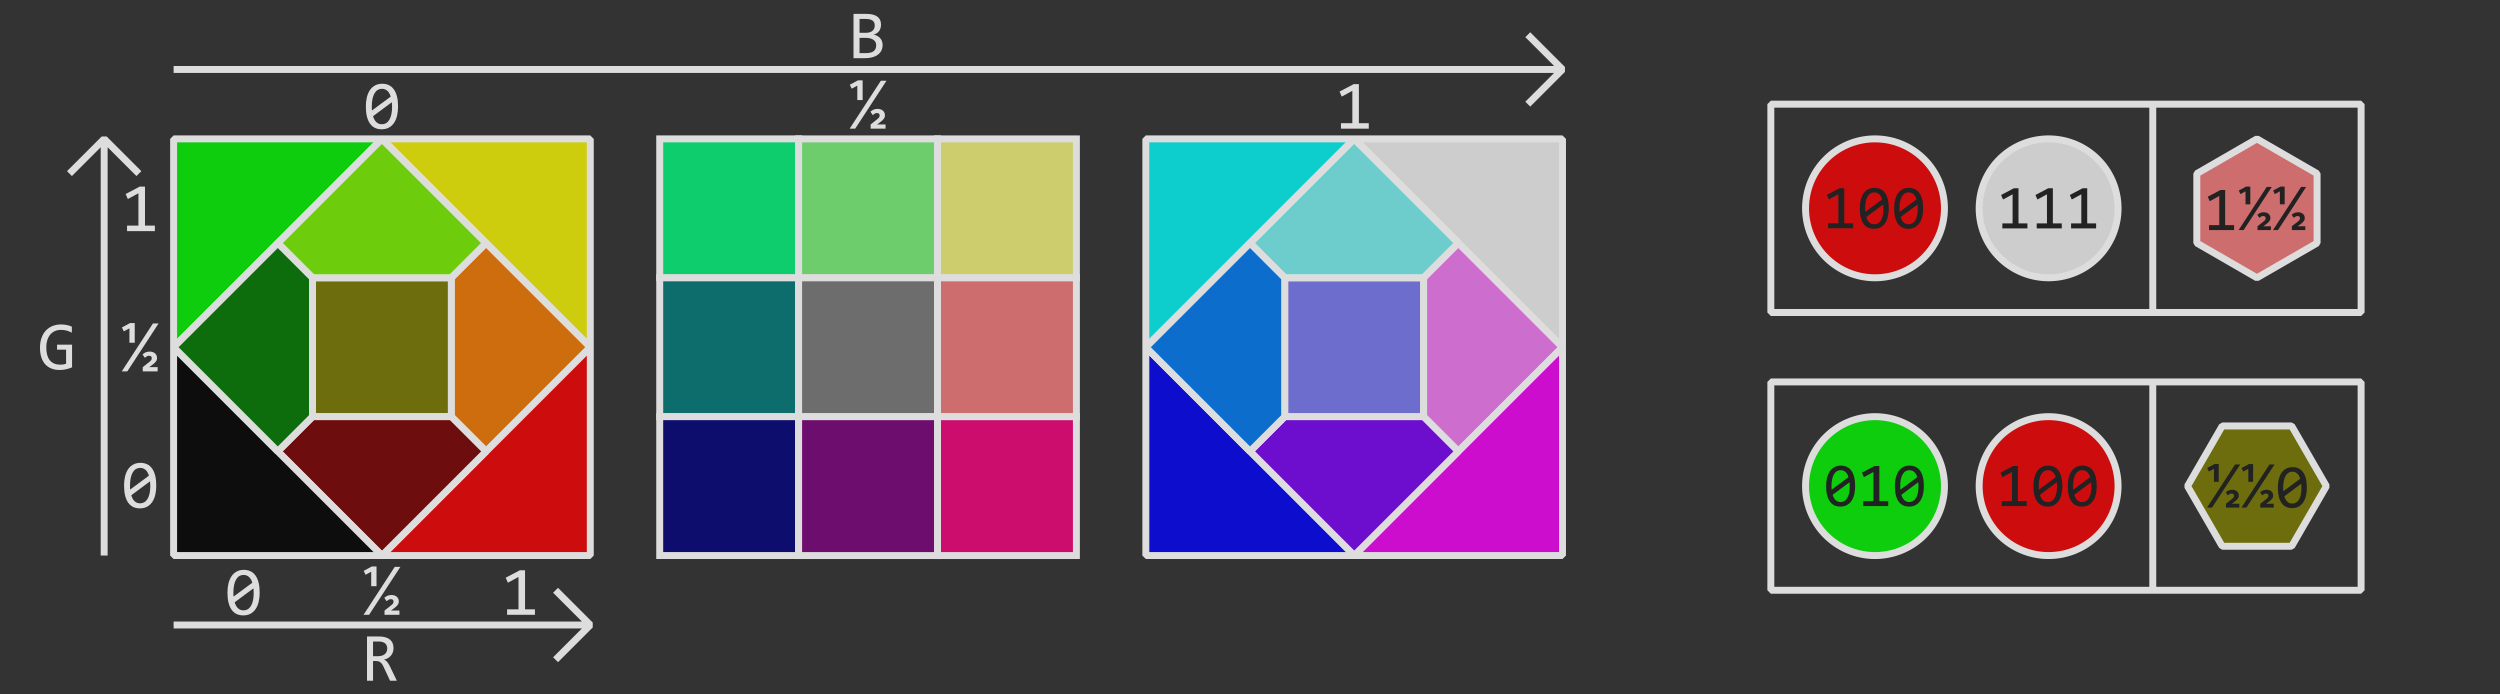 <svg width="360" height="100" xmlns="http://www.w3.org/2000/svg"><rect width="100%" height="100%" fill="#333333" stroke="none"/><path style="fill:#0f0;fill-opacity:.753;stroke:#ddd;stroke-width:1px;stroke-linecap:butt;stroke-linejoin:bevel;stroke-opacity:1" d="m25 50 30-30H25Z"/><path style="fill:olive;fill-opacity:.753;stroke:#ddd;stroke-width:1px;stroke-linecap:butt;stroke-linejoin:miter;stroke-opacity:1" d="M45 40v20h20V40Z"/><path style="fill:#80ff00;fill-opacity:.753;stroke:#ddd;stroke-width:1px;stroke-linecap:butt;stroke-linejoin:bevel;stroke-opacity:1" d="m40 35 5 5h20l5-5-15-15Z"/><path style="fill:#ff0;fill-opacity:.753;stroke:#ddd;stroke-width:1px;stroke-linecap:butt;stroke-linejoin:bevel;stroke-opacity:1" d="m55 20 30 30V20Z"/><path style="fill:#ff8000;fill-opacity:.753;stroke:#ddd;stroke-width:1px;stroke-linecap:butt;stroke-linejoin:bevel;stroke-opacity:1" d="m70 35-5 5v20l5 5 15-15z"/><path style="fill:red;fill-opacity:.753;stroke:#ddd;stroke-width:1px;stroke-linecap:butt;stroke-linejoin:bevel;stroke-opacity:1" d="M85 50 55 80h30z"/><path style="fill:maroon;fill-opacity:.753;stroke:#ddd;stroke-width:1px;stroke-linecap:butt;stroke-linejoin:bevel;stroke-opacity:1" d="m70 65-5-5H45l-5 5 15 15z"/><path style="fill:#000;fill-opacity:.753;stroke:#ddd;stroke-width:1px;stroke-linecap:butt;stroke-linejoin:bevel;stroke-opacity:1" d="M55 80 25 50v30z"/><path style="fill:green;fill-opacity:.753;stroke:#ddd;stroke-width:1px;stroke-linecap:butt;stroke-linejoin:bevel;stroke-opacity:1" d="m40 65 5-5V40l-5-5-15 15Z"/><path style="fill:#00ff80;fill-opacity:.753;stroke:#ddd;stroke-width:1px;stroke-linecap:butt;stroke-linejoin:miter;stroke-opacity:1" d="M95 20v20h20V20Z"/><path style="fill:teal;fill-opacity:.753;stroke:#ddd;stroke-width:1px;stroke-linecap:butt;stroke-linejoin:miter;stroke-opacity:1" d="M95 40v20h20V40Z"/><path style="fill:#80ff80;fill-opacity:.753;stroke:#ddd;stroke-width:1px;stroke-linecap:butt;stroke-linejoin:miter;stroke-opacity:1" d="M115 20v20h20V20Z"/><path style="fill:gray;fill-opacity:.753;stroke:#ddd;stroke-width:1px;stroke-linecap:butt;stroke-linejoin:miter;stroke-opacity:1" d="M115 40v20h20V40Z"/><path style="fill:#ffff80;fill-opacity:.753;stroke:#ddd;stroke-width:1px;stroke-linecap:butt;stroke-linejoin:miter;stroke-opacity:1" d="M135 20v20h20V20Z"/><path style="fill:#ff8080;fill-opacity:.753;stroke:#ddd;stroke-width:1px;stroke-linecap:butt;stroke-linejoin:miter;stroke-opacity:1" d="M135 40v20h20V40Z"/><path style="fill:#ff0080;fill-opacity:.753;stroke:#ddd;stroke-width:1px;stroke-linecap:butt;stroke-linejoin:miter;stroke-opacity:1" d="M135 60v20h20V60Z"/><path style="fill:navy;fill-opacity:.753;stroke:#ddd;stroke-width:1;stroke-linecap:butt;stroke-linejoin:miter;stroke-miterlimit:4;stroke-dasharray:none;stroke-opacity:1" d="M95 60v20h20V60Z"/><path style="fill:purple;fill-opacity:.753;stroke:#ddd;stroke-width:1px;stroke-linecap:butt;stroke-linejoin:miter;stroke-opacity:1" d="M115 60v20h20V60Z"/><path style="fill:#0ff;fill-opacity:.753;stroke:#ddd;stroke-width:1px;stroke-linecap:butt;stroke-linejoin:bevel;stroke-opacity:1" d="m165 50 30-30h-30Z"/><path style="fill:#8080ff;fill-opacity:.753;stroke:#ddd;stroke-width:1px;stroke-linecap:butt;stroke-linejoin:miter;stroke-opacity:1" d="M185 40v20h20V40Z"/><path style="fill:#80ffff;fill-opacity:.753;stroke:#ddd;stroke-width:1px;stroke-linecap:butt;stroke-linejoin:bevel;stroke-opacity:1" d="m180 35 5 5h20l5-5-15-15z"/><path style="fill:#fff;fill-opacity:.753;stroke:#ddd;stroke-width:1px;stroke-linecap:butt;stroke-linejoin:bevel;stroke-opacity:1" d="m195 20 30 30V20Z"/><path style="fill:#ff80ff;fill-opacity:.753;stroke:#ddd;stroke-width:1px;stroke-linecap:butt;stroke-linejoin:bevel;stroke-opacity:1" d="m210 35-5 5v20l5 5 15-15z"/><path style="fill:#f0f;fill-opacity:.753;stroke:#ddd;stroke-width:1px;stroke-linecap:butt;stroke-linejoin:bevel;stroke-opacity:1" d="m225 50-30 30h30z"/><path style="fill:#8000ff;fill-opacity:.753;stroke:#ddd;stroke-width:1px;stroke-linecap:butt;stroke-linejoin:bevel;stroke-opacity:1" d="m210 65-5-5h-20l-5 5 15 15z"/><path style="fill:#00f;fill-opacity:.753;stroke:#ddd;stroke-width:1px;stroke-linecap:butt;stroke-linejoin:bevel;stroke-opacity:1" d="m195 80-30-30v30z"/><path style="fill:#0080ff;fill-opacity:.753;stroke:#ddd;stroke-width:1px;stroke-linecap:butt;stroke-linejoin:bevel;stroke-opacity:1" d="m180 65 5-5V40l-5-5-15 15z"/><path style="fill:#ff8080;fill-opacity:.753;stroke:#ddd;stroke-linecap:round;stroke-linejoin:bevel" transform="rotate(90 302.5 52.5)" d="m290 30-5 8.66h-10L270 30l5-8.66h10z"/><path style="fill:red;fill-opacity:.753;stroke:#ddd;stroke-linecap:round;stroke-linejoin:bevel" d="M280 30a10 10 0 0 1-10 10 10 10 0 0 1-10-10 10 10 0 0 1 10-10 10 10 0 0 1 10 10Z"/><path style="fill:#fff;fill-opacity:.753;stroke:#ddd;stroke-linecap:round;stroke-linejoin:bevel" d="M305 30a10 10 0 0 1-10 10 10 10 0 0 1-10-10 10 10 0 0 1 10-10 10 10 0 0 1 10 10Z"/><path style="fill:olive;fill-opacity:.753;stroke:#ddd;stroke-linecap:round;stroke-linejoin:bevel" transform="scale(-1)" d="m-315-70-5 8.66h-10l-5-8.66 5-8.66h10z"/><path style="fill:#0f0;fill-opacity:.753;stroke:#ddd;stroke-linecap:round;stroke-linejoin:bevel" d="M280 70a10 10 0 0 1-10 10 10 10 0 0 1-10-10 10 10 0 0 1 10-10 10 10 0 0 1 10 10Z"/><path style="fill:red;fill-opacity:.753;stroke:#ddd;stroke-linecap:round;stroke-linejoin:bevel" d="M305 70a10 10 0 0 1-10 10 10 10 0 0 1-10-10 10 10 0 0 1 10-10 10 10 0 0 1 10 10Z"/><path style="fill:none;stroke:#ddd;stroke-width:1px;stroke-linecap:butt;stroke-linejoin:bevel;stroke-opacity:1" d="M255 15h85v30h-85zm55 30V15m-55 40h85v30h-85zm55 30V55M25 90h60m-5-5 5 5-5 5"/><path d="M57.15 98.03h-.98l-.953-2.04q-.107-.235-.22-.386-.112-.157-.244-.244-.127-.093-.283-.132-.151-.04-.342-.04h-.41v2.842h-.869v-6.38h1.71q.556 0 .956.122.4.122.654.341.26.22.376.533.122.307.122.683 0 .298-.087.567-.088.263-.264.483-.171.215-.43.376-.254.156-.586.234.269.093.454.328.19.23.386.615zm-1.39-4.628q0-.513-.323-.767-.317-.254-.898-.254h-.82v2.11h.702q.308 0 .552-.069.25-.073.42-.21.176-.142.269-.342.097-.205.097-.468z" aria-label="R" style="fill:#ddd" /><path style="fill:none;stroke:#ddd;stroke-width:1px;stroke-linecap:butt;stroke-linejoin:bevel;stroke-opacity:1" d="M15 80V20m-5 5 5-5 5 5"/><path d="M10.347 47.903q-.357-.19-.732-.293-.376-.108-.82-.108-.509 0-.904.181-.396.18-.67.513-.268.327-.414.79-.142.465-.142 1.026 0 .586.117 1.05.118.464.367.786t.634.493q.391.171.933.171.093 0 .2-.01.108-.01.215-.024.108-.02.205-.044.103-.024.18-.054v-2.03H8.214v-.719h2.163v3.262q-.2.093-.425.166-.22.073-.454.122-.23.049-.459.073-.23.025-.444.025-.654 0-1.182-.205-.522-.205-.893-.606-.366-.405-.567-1.006-.195-.6-.195-1.391 0-.786.22-1.406.22-.625.615-1.055.4-.435.957-.66.562-.229 1.235-.229.43 0 .816.078.39.074.747.24z" aria-label="G" style="fill:#ddd" /><path style="fill:none;stroke:#ddd;stroke-width:1px;stroke-linecap:butt;stroke-linejoin:bevel;stroke-opacity:1" d="M25 10h200m-5-5 5 5-5 5"/><path d="M127.095 6.47q0 .46-.18.816-.177.351-.509.595-.327.245-.796.371-.464.127-1.035.127h-1.67V1.998h1.826q2.134 0 2.134 1.552 0 .518-.249.889-.244.371-.8.552.258.049.488.166.234.117.41.302.176.186.278.44.103.254.103.571zm-1.133-2.802q0-.196-.059-.367-.058-.175-.205-.298-.146-.127-.395-.2-.25-.073-.63-.073h-.899v1.997h.87q.297 0 .537-.063.244-.064.415-.196.175-.132.268-.327.098-.2.098-.473zm.21 2.832q0-.245-.103-.44-.102-.195-.298-.327-.195-.137-.478-.21-.278-.073-.63-.073h-.889v2.197h.918q.747 0 1.114-.278.366-.279.366-.87z" aria-label="B" style="fill:#ddd" /><path d="M266.856 32.872h-3.608v-.712h1.476v-4.192l-1.375.747-.281-.65 1.828-.963h.677v5.058h1.283zm5.128-2.87q0 .66-.132 1.204-.132.54-.4.932-.268.387-.668.602-.395.21-.931.21-.462 0-.84-.17-.378-.176-.646-.537-.268-.36-.413-.918-.145-.558-.145-1.323 0-.659.132-1.204.136-.545.4-.932.268-.39.668-.602.4-.215.932-.215.461 0 .839.176.378.171.646.536.268.36.413.918.145.559.145 1.323zm-.773.027q0-.15-.014-.295-.009-.15-.022-.29l-2.43 1.806q.066.229.167.422.101.193.242.334.145.136.325.215.185.075.418.075.299 0 .54-.145.246-.145.418-.43.171-.286.263-.708.093-.426.093-.984zm-2.628-.053v.272q.004.137.017.264l2.43-1.797q-.065-.225-.166-.41-.102-.184-.242-.315-.14-.137-.32-.211-.181-.075-.405-.075-.3 0-.545.145-.242.145-.413.435-.172.286-.264.712-.092.422-.092.98zm8.349.026q0 .66-.131 1.204-.132.54-.4.932-.268.387-.668.602-.396.21-.932.21-.461 0-.84-.17-.377-.176-.645-.537-.268-.36-.413-.918-.145-.558-.145-1.323 0-.659.131-1.204.137-.545.4-.932.268-.39.668-.602.4-.215.932-.215.461 0 .84.176.377.171.645.536.268.36.413.918.145.559.145 1.323zm-.773.027q0-.15-.013-.295-.01-.15-.022-.29l-2.43 1.806q.065.229.167.422.1.193.241.334.145.136.325.215.185.075.418.075.299 0 .54-.145.247-.145.418-.43.171-.286.264-.708.092-.426.092-.984zm-2.628-.053v.272q.004.137.018.264l2.43-1.797q-.066-.225-.167-.41-.101-.184-.242-.315-.14-.137-.32-.211-.18-.075-.405-.075-.299 0-.545.145-.242.145-.413.435-.171.286-.264.712-.092.422-.092.98z" aria-label="100" style="fill:#222" /><path d="M291.946 32.885h-3.608v-.712h1.476v-4.192l-1.375.747-.281-.65 1.828-.963h.677v5.058h1.283zm4.948 0h-3.608v-.712h1.477v-4.192l-1.376.747-.281-.65 1.828-.963h.677v5.058h1.283zm4.948 0h-3.608v-.712h1.477v-4.192l-1.376.747-.28-.65 1.827-.963h.677v5.058h1.283z" aria-label="111" style="fill:#222" /><path d="M267.14 70.002q0 .66-.133 1.204-.132.54-.4.932-.268.387-.668.602-.395.21-.931.21-.462 0-.84-.17-.377-.176-.646-.537-.268-.36-.413-.918-.145-.558-.145-1.323 0-.659.132-1.204.136-.545.4-.932.268-.39.668-.602.4-.215.932-.215.461 0 .84.176.377.171.645.536.268.36.413.918.145.559.145 1.323zm-.774.027q0-.15-.013-.295-.01-.15-.022-.29l-2.43 1.806q.065.229.166.422.101.193.242.334.145.136.325.215.185.075.418.075.299 0 .54-.145.246-.145.418-.43.171-.286.263-.708.093-.426.093-.984zm-2.628-.053v.272q.004.137.017.264l2.43-1.797q-.065-.225-.166-.41-.101-.184-.242-.315-.14-.137-.32-.211-.181-.075-.405-.075-.299 0-.545.145-.242.145-.413.435-.172.286-.264.712-.092.422-.092.98zm8.169 2.896H268.3v-.712h1.477v-4.192l-1.376.747-.28-.65 1.827-.963h.677v5.058h1.283zm5.129-2.87q0 .66-.132 1.204-.132.54-.4.932-.268.387-.668.602-.396.21-.932.21-.461 0-.84-.17-.377-.176-.645-.537-.268-.36-.413-.918-.145-.558-.145-1.323 0-.659.132-1.204.136-.545.4-.932.268-.39.668-.602.4-.215.931-.215.462 0 .84.176.377.171.646.536.268.36.413.918.145.559.145 1.323zm-.774.027q0-.15-.013-.295-.009-.15-.022-.29l-2.43 1.806q.066.229.167.422.1.193.242.334.145.136.325.215.184.075.417.075.299 0 .54-.145.247-.145.418-.43.172-.286.264-.708.092-.426.092-.984zm-2.628-.053v.272q.004.137.018.264l2.43-1.797q-.066-.225-.167-.41-.101-.184-.242-.315-.14-.137-.32-.211-.18-.075-.405-.075-.299 0-.545.145-.241.145-.413.435-.171.286-.263.712-.093.422-.093.98z" aria-label="10" style="fill:#222" /><path d="M291.856 72.872h-3.608v-.712h1.476v-4.192l-1.375.747-.281-.65 1.828-.963h.677v5.058h1.283zm5.128-2.87q0 .66-.132 1.204-.132.54-.4.932-.268.387-.668.602-.395.21-.931.21-.462 0-.84-.17-.378-.176-.646-.537-.268-.36-.413-.918-.145-.558-.145-1.323 0-.659.132-1.204.136-.545.4-.932.268-.39.668-.602.4-.215.932-.215.461 0 .839.176.378.171.646.536.268.36.413.918.145.559.145 1.323zm-.773.027q0-.15-.014-.295-.009-.15-.022-.29l-2.43 1.806q.066.229.167.422.101.193.242.334.145.136.325.215.185.075.418.075.299 0 .54-.145.246-.145.418-.43.171-.286.263-.708.093-.426.093-.984zm-2.628-.053v.272q.004.137.017.264l2.43-1.797q-.065-.225-.166-.41-.102-.184-.242-.315-.14-.137-.32-.211-.181-.075-.405-.075-.3 0-.545.145-.242.145-.413.435-.172.286-.264.712-.092.422-.092.98zm8.349.026q0 .66-.131 1.204-.132.54-.4.932-.268.387-.668.602-.396.21-.932.21-.461 0-.84-.17-.377-.176-.645-.537-.268-.36-.413-.918-.145-.558-.145-1.323 0-.659.131-1.204.137-.545.4-.932.268-.39.668-.602.4-.215.932-.215.461 0 .84.176.377.171.645.536.268.36.413.918.145.559.145 1.323zm-.773.027q0-.15-.013-.295-.01-.15-.022-.29l-2.43 1.806q.065.229.167.422.1.193.241.334.145.136.325.215.185.075.418.075.299 0 .54-.145.247-.145.418-.43.171-.286.264-.708.092-.426.092-.984zm-2.628-.053v.272q.004.137.018.264l2.43-1.797q-.066-.225-.167-.41-.101-.184-.242-.315-.14-.137-.32-.211-.18-.075-.405-.075-.299 0-.545.145-.242.145-.413.435-.171.286-.264.712-.092.422-.092.98z" aria-label="100" style="fill:#222" /><path d="M321.706 33.131h-3.608v-.712h1.477v-4.192l-1.376.747-.28-.65 1.827-.963h.677v5.058h1.283zm5.428-6.209-4.052 6.21h-.72l4.042-6.21zm-.12 6.21h-1.933v-.55l.818-.646q.206-.154.277-.264.074-.114.074-.242 0-.066-.017-.123-.014-.057-.053-.1-.04-.049-.11-.075-.066-.027-.171-.027-.14 0-.264.062-.119.061-.286.202l-.294-.444q.097-.083.198-.15.1-.07.21-.114.115-.048.242-.07.132-.026.286-.026.193 0 .365.057.171.053.299.158.131.105.206.264.075.154.075.36 0 .132-.044.25-.04.115-.132.233-.088.115-.233.238-.14.123-.347.268l-.272.189h1.107zm-3.66-3.71V27.55l-.73.396-.24-.51 1.05-.567h.61v2.553zm8.728-2.5-4.052 6.21h-.72l4.042-6.21zm-.119 6.21h-1.933v-.55l.817-.646q.206-.154.277-.264.074-.114.074-.242 0-.066-.017-.123-.013-.057-.053-.1-.04-.049-.11-.075-.066-.027-.171-.027-.14 0-.264.062-.118.061-.285.202l-.295-.444q.097-.083.198-.15.101-.07.21-.114.115-.048.243-.07.131-.026.285-.026.194 0 .365.057.171.053.299.158.132.105.206.264.075.154.075.36 0 .132-.044.25-.04.115-.132.233-.088.115-.233.238-.14.123-.347.268l-.272.189h1.107zm-3.66-3.71V27.55l-.73.396-.242-.51 1.05-.567h.611v2.553z" aria-label="1½½" style="fill:#222" /><path d="m322.587 66.882-4.051 6.21h-.721l4.043-6.21zm-.118 6.21h-1.934v-.55l.818-.646q.206-.154.276-.263.075-.115.075-.242 0-.066-.018-.123-.013-.057-.052-.101-.04-.049-.11-.075-.066-.026-.171-.026-.141 0-.264.061-.119.062-.286.202l-.294-.444q.096-.083.198-.149.1-.07.21-.114.115-.049.242-.07.132-.027.286-.027.193 0 .365.057.171.053.298.158.132.106.207.264.075.154.075.36 0 .132-.044.251-.04.114-.132.233-.088.114-.233.237-.14.123-.347.268l-.273.19h1.108zm-3.66-3.71V67.51l-.73.396-.242-.51 1.05-.567h.611v2.554zm8.727-2.5-4.052 6.21h-.72l4.042-6.21zm-.119 6.21h-1.934v-.55l.818-.646q.206-.154.277-.263.074-.115.074-.242 0-.066-.017-.123-.013-.057-.053-.101-.04-.049-.11-.075-.066-.026-.171-.026-.14 0-.264.061-.119.062-.286.202l-.294-.444q.097-.083.198-.149.1-.07.21-.114.115-.049.242-.07.132-.027.286-.027.193 0 .365.057.171.053.299.158.131.106.206.264.075.154.075.36 0 .132-.044.251-.04.114-.132.233-.088.114-.233.237-.14.123-.347.268l-.272.19h1.107zm-3.66-3.71V67.51l-.73.396-.242-.51 1.05-.567h.611v2.554zm8.428.84q0 .66-.132 1.204-.132.54-.4.932-.268.386-.668.602-.395.21-.931.21-.462 0-.84-.17-.378-.177-.646-.537-.268-.36-.413-.918-.145-.558-.145-1.323 0-.66.132-1.204.136-.545.4-.932.268-.39.668-.602.4-.215.932-.215.461 0 .839.176.378.171.646.536.268.36.413.918.145.558.145 1.323zm-.773.026q0-.15-.014-.294-.009-.15-.022-.29l-2.43 1.806q.066.228.167.422.101.193.242.334.145.136.325.215.185.075.418.075.298 0 .54-.145.246-.145.418-.43.171-.286.263-.708.093-.427.093-.985zm-2.628-.052v.272q.004.136.017.264l2.43-1.798q-.065-.224-.167-.408-.1-.185-.241-.317-.14-.136-.321-.21-.18-.075-.404-.075-.3 0-.545.145-.242.145-.413.435-.172.285-.264.712-.092.421-.092.98z" aria-label="½½0" style="fill:#222" /><path d="m57.651 81.63-4.502 6.9h-.8l4.492-6.9zm-.131 6.9h-2.15v-.61l.908-.718q.23-.171.308-.293.083-.127.083-.269 0-.073-.02-.136-.014-.064-.058-.113-.044-.053-.122-.083-.074-.029-.19-.029-.157 0-.294.068-.132.069-.317.225l-.327-.493q.107-.093.22-.166.112-.078.234-.127.127-.054.268-.078.147-.03.318-.03.215 0 .405.064.19.059.332.176.147.117.23.293.083.17.083.4 0 .147-.05.278-.043.127-.146.26-.097.126-.258.263-.157.137-.386.298l-.303.21h1.23zm-4.068-4.121v-2.08l-.81.44-.269-.567 1.167-.63h.679v2.837z" aria-label="½" style="fill:#ddd" /><path d="M37.393 85.342q0 .732-.147 1.337-.146.601-.444 1.036-.298.43-.742.669-.44.234-1.036.234-.512 0-.932-.19-.42-.196-.718-.596-.298-.4-.459-1.02-.161-.62-.161-1.47 0-.733.146-1.338.152-.606.445-1.036.298-.434.742-.668.444-.24 1.035-.24.513 0 .933.196.42.19.717.595.298.4.46 1.02.16.62.16 1.47zm-.86.029q0-.166-.014-.327-.01-.166-.025-.323l-2.7 2.007q.073.254.185.469.113.215.269.371.161.151.361.24.205.082.464.082.332 0 .6-.16.274-.162.465-.48.19-.317.293-.785.102-.474.102-1.094zm-2.92-.059v.303q.005.151.02.293l2.7-1.997q-.073-.25-.186-.454-.112-.205-.268-.352-.156-.151-.357-.234-.2-.083-.449-.083-.332 0-.605.161-.269.161-.46.483-.19.318-.292.791-.103.47-.103 1.09z" aria-label="0" style="fill:#ddd" /><path d="M77.031 88.53h-4.009v-.791h1.641v-4.658l-1.528.83-.313-.723 2.032-1.07h.751v5.621h1.426z" aria-label="1" style="fill:#ddd" /><path d="m127.651 11.63-4.502 6.9h-.8l4.492-6.9zm-.131 6.9h-2.149v-.61l.908-.718q.23-.171.308-.293.083-.127.083-.269 0-.073-.02-.136-.014-.064-.058-.113-.044-.053-.122-.083-.074-.029-.19-.029-.157 0-.294.068-.131.069-.317.225l-.327-.493q.107-.093.22-.166.112-.078.234-.127.127-.054.268-.078.147-.03.318-.03.215 0 .405.064.19.059.332.176.147.117.23.293.083.17.083.4 0 .147-.05.278-.043.127-.146.26-.097.126-.258.263-.157.137-.386.298l-.303.21h1.23zm-4.068-4.121v-2.08l-.81.44-.269-.567 1.167-.63h.679v2.837z" aria-label="½" style="fill:#ddd" /><path d="M57.32 15.342q0 .732-.147 1.337-.147.601-.444 1.036-.298.43-.743.669-.44.234-1.035.234-.513 0-.932-.19-.42-.196-.718-.596-.298-.4-.46-1.02-.16-.62-.16-1.47 0-.733.146-1.338.152-.606.444-1.036.298-.434.743-.668.444-.24 1.035-.24.513 0 .932.196.42.19.718.595.298.4.46 1.02.16.62.16 1.47zm-.86.029q0-.166-.015-.327-.01-.166-.024-.323l-2.7 2.007q.073.254.185.469.113.215.269.371.16.151.361.24.205.082.464.082.332 0 .6-.16.274-.162.464-.48.19-.317.293-.785.103-.474.103-1.094zm-2.92-.059v.303q.005.151.02.293l2.7-1.997q-.073-.25-.186-.454-.112-.205-.268-.352-.157-.151-.357-.234-.2-.083-.449-.083-.332 0-.605.161-.269.161-.46.483-.19.318-.292.791-.103.47-.103 1.09z" aria-label="0" style="fill:#ddd" /><path d="M197.104 18.53h-4.008v-.791h1.64v-4.658l-1.528.83-.312-.723 2.03-1.07h.753v5.621h1.425z" aria-label="1" style="fill:#ddd" /><path d="m22.835 46.58-4.502 6.899h-.8l4.492-6.9Zm-.132 6.899h-2.148v-.61l.908-.718q.23-.171.308-.293.083-.127.083-.269 0-.073-.02-.136-.014-.064-.058-.113-.044-.053-.122-.083-.074-.029-.19-.029-.157 0-.294.068-.132.069-.317.225l-.327-.493q.107-.093.22-.166.112-.078.234-.127.127-.054.268-.078.147-.03.318-.03.215 0 .405.064.19.058.332.176.146.117.23.293.082.17.082.4 0 .147-.048.278-.044.127-.147.26-.097.126-.259.263-.156.137-.385.298l-.303.21h1.23zm-4.067-4.121v-2.08l-.81.44-.27-.567 1.168-.63h.679v2.837z" aria-label="½" style="fill:#ddd" /><path d="M22.303 33.279h-4.009v-.791h1.64V27.83l-1.527.83-.313-.723 2.031-1.07h.752v5.62h1.426z" aria-label="1" style="fill:#ddd" /><path d="M22.503 69.93q0 .732-.146 1.337-.147.6-.445 1.035-.297.43-.742.67-.44.234-1.035.234-.513 0-.933-.19-.42-.196-.717-.597-.298-.4-.46-1.02-.16-.62-.16-1.47 0-.732.146-1.338.151-.605.444-1.035.298-.434.743-.669.444-.239 1.035-.239.512 0 .932.195.42.19.718.596.298.4.46 1.02.16.62.16 1.47zm-.86.029q0-.167-.014-.328-.01-.166-.024-.322l-2.7 2.007q.073.254.185.469.112.215.269.37.16.152.361.24.205.083.464.083.332 0 .6-.161.274-.161.464-.479.19-.317.293-.786.103-.473.103-1.093zm-2.92-.06v.304q.006.151.02.293l2.7-1.997q-.073-.25-.185-.455-.112-.205-.268-.351-.157-.151-.357-.234-.2-.083-.45-.083-.331 0-.605.16-.268.162-.459.484-.19.317-.293.791-.102.469-.102 1.089z" aria-label="0" style="fill:#ddd" /></svg>